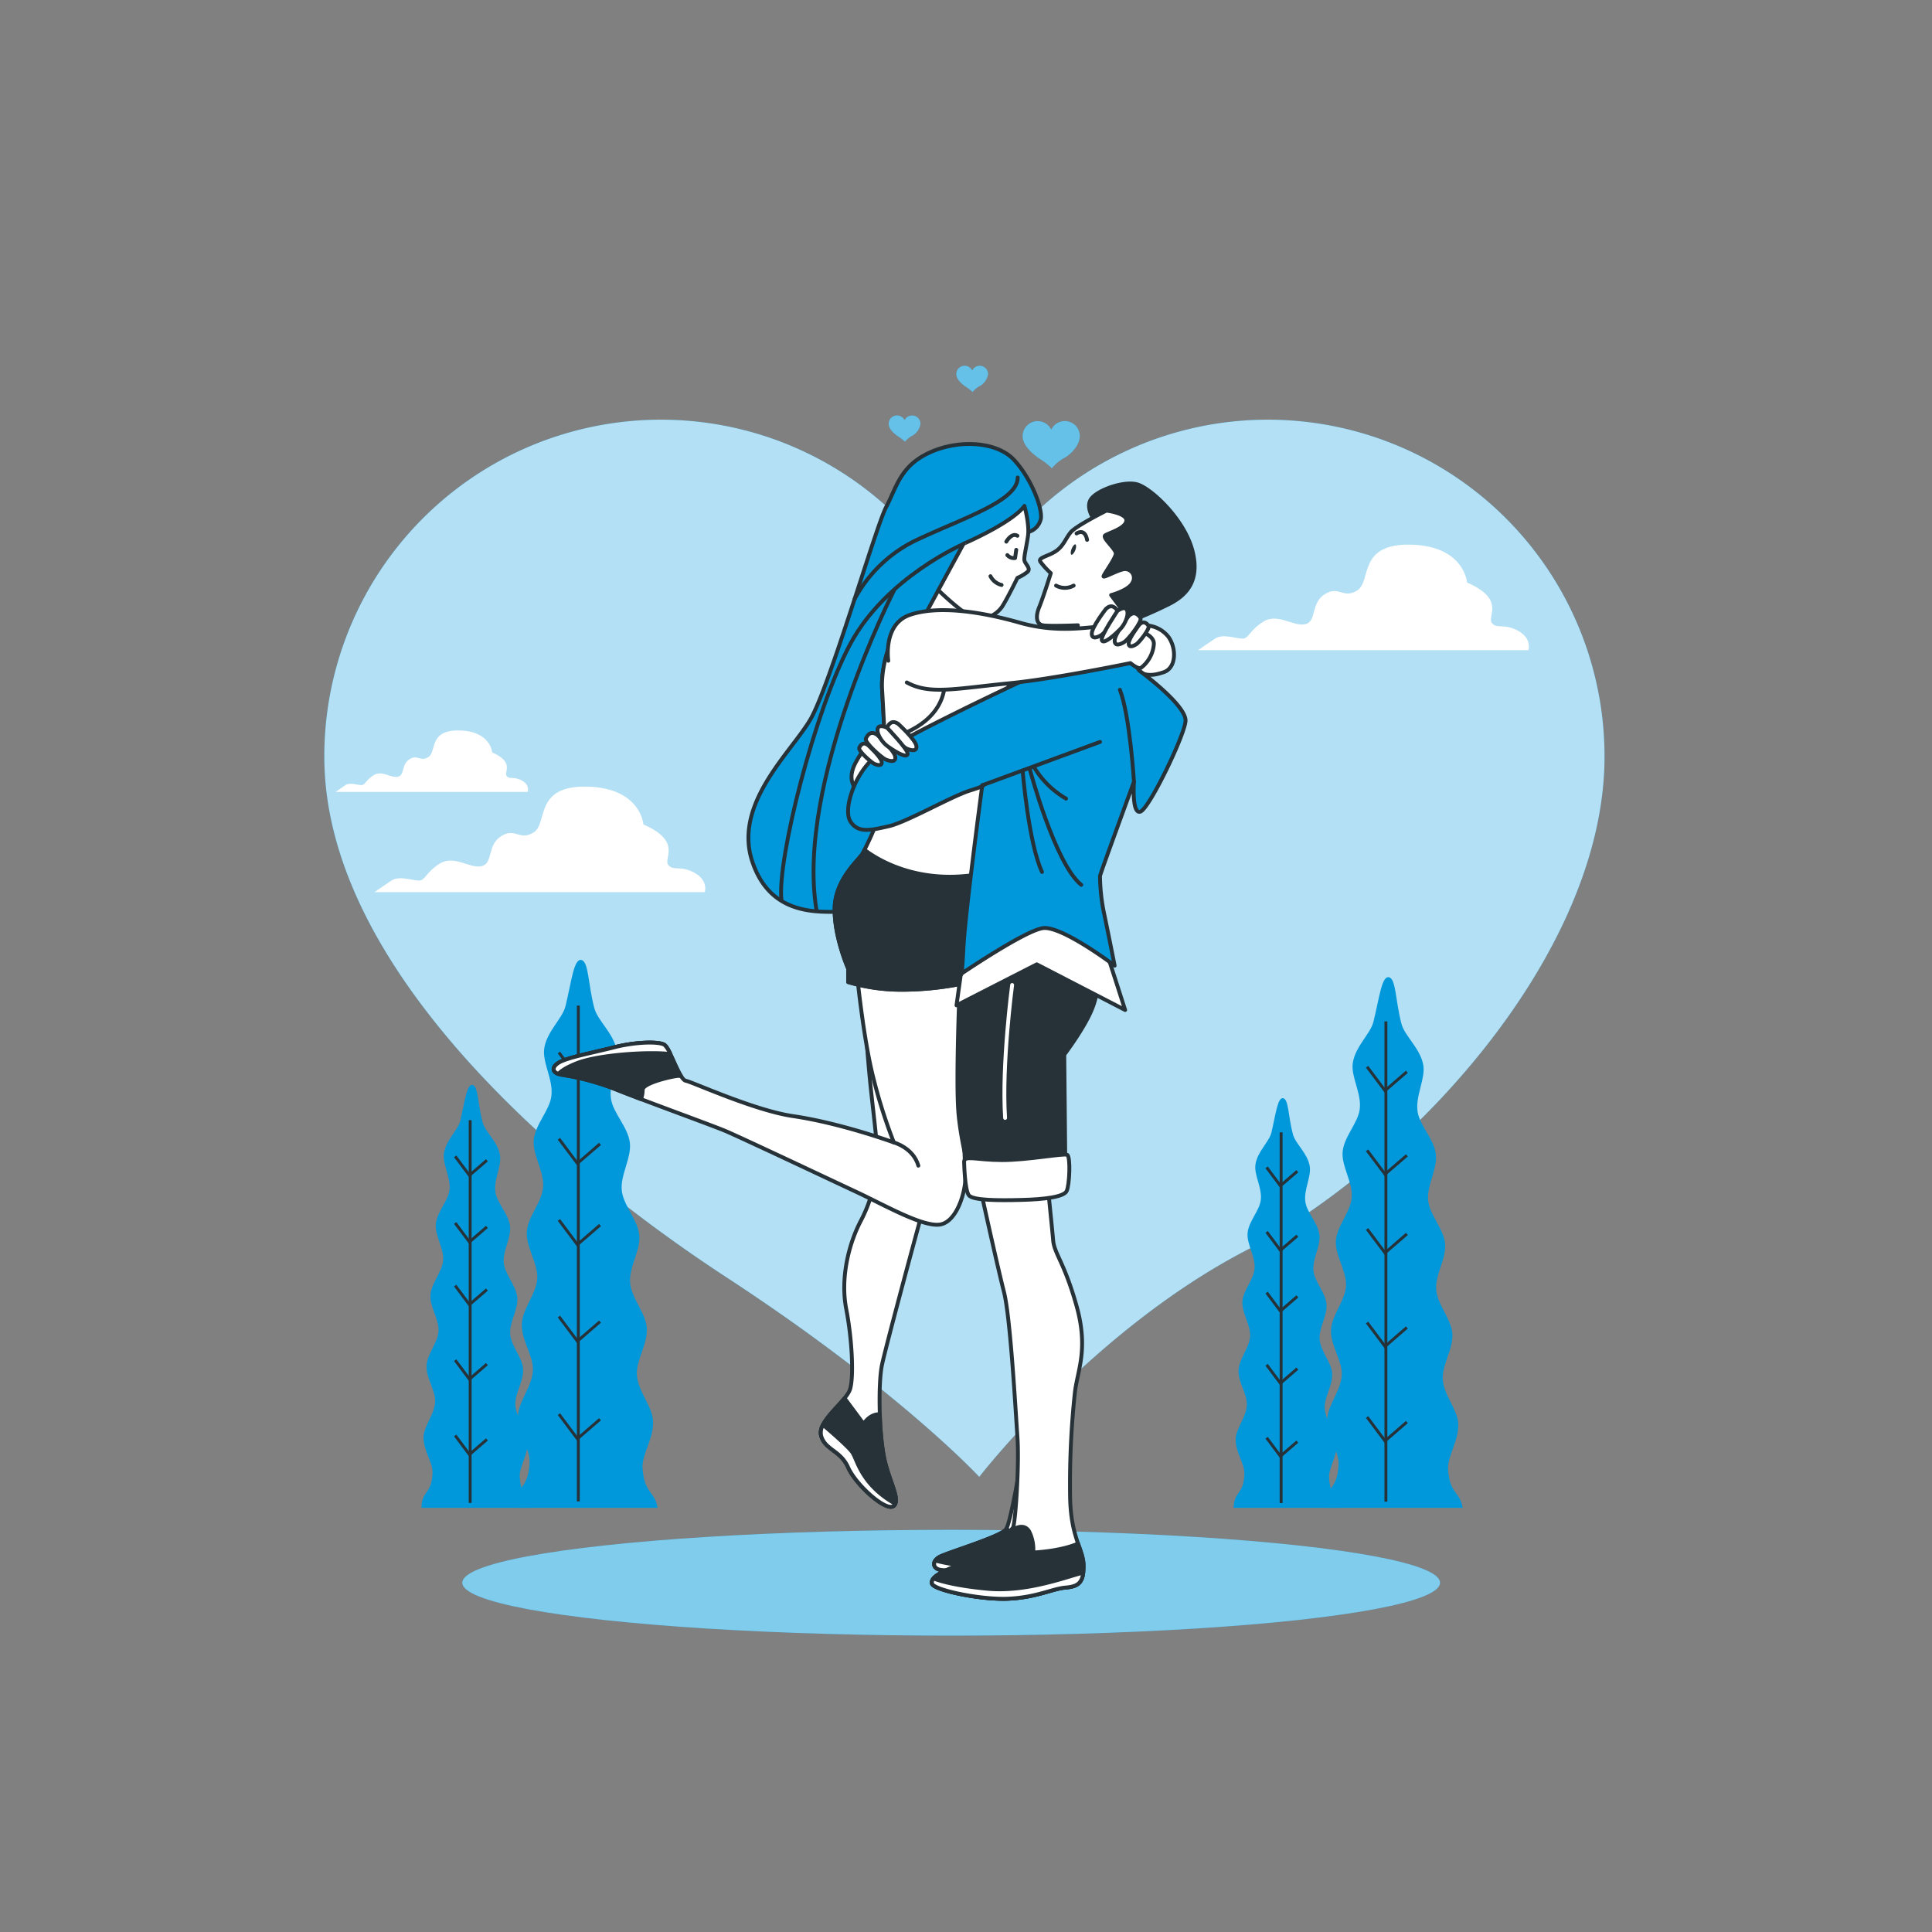 <svg xmlns="http://www.w3.org/2000/svg" viewBox="0 0 500 500"><rect x="0" y="0" width="500" height="500" fill="#808080" stroke="none"/><g id="freepik--background-simple--inject-34"><path d="M415.25,195.83A87.13,87.13,0,0,0,249.59,158,87.13,87.13,0,0,0,83.93,195.82c0,55,61.61,107,104.17,134.81,44.7,29.23,65.33,51.58,65.33,51.58s29.23-37.82,68.78-58.46C364.93,301.46,415.25,246.79,415.25,195.83Z" style="fill:#0098DB"></path><path d="M415.25,195.83A87.13,87.13,0,0,0,249.59,158,87.13,87.13,0,0,0,83.93,195.82c0,55,61.61,107,104.17,134.81,44.7,29.23,65.33,51.58,65.33,51.58s29.23-37.82,68.78-58.46C364.93,301.46,415.25,246.79,415.25,195.83Z" style="fill:#fff;opacity:0.7"></path><path d="M392.85,163.23c-3.72-2-5.41-.34-6.76-2s3.72-6.08-6.42-10.47c0,0-.67-9.46-14.53-9.8s-10.14,9.46-13.85,11.82-4.73-1.35-8.45,1-2,7.1-5.07,7.77-7.1-3-10.81-.67-3.72,4.39-5.41,4.39-5.07-1.35-7.1,0-4.39,3-4.39,3h85.5S396.57,165.26,392.85,163.23Z" style="fill:#fff"></path><path d="M179.7,225.85c-3.72-2-5.41-.34-6.76-2s3.72-6.08-6.42-10.47c0,0-.67-9.46-14.53-9.8s-10.14,9.46-13.85,11.82-4.73-1.35-8.45,1-2,7.1-5.07,7.77-7.1-3-10.81-.67-3.72,4.39-5.41,4.39-5.07-1.35-7.1,0-4.39,3-4.39,3H182.4S183.42,227.88,179.7,225.85Z" style="fill:#fff"></path><path d="M135.05,202c-2.17-1.18-3.15-.19-3.93-1.18s2.16-3.53-3.74-6.09c0,0-.39-5.5-8.45-5.69s-5.89,5.5-8.05,6.87-2.75-.78-4.91.59-1.18,4.13-3,4.52-4.13-1.77-6.29-.39-2.16,2.55-3.14,2.55-3-.78-4.13,0-2.55,1.77-2.55,1.77h49.71S137.21,203.15,135.05,202Z" style="fill:#fff"></path></g><g id="freepik--Hearts--inject-34"><path d="M279.45,112.89a3.88,3.88,0,0,0-7.39-1.69,3.89,3.89,0,0,0-7.4,1.69c0,2.45,2.75,4.77,4.65,6a16.73,16.73,0,0,1,2.92,2.31,10.67,10.67,0,0,1,3.07-2.61C277.2,117.6,279.45,115.16,279.45,112.89Z" style="fill:#0098DB"></path><path d="M279.45,112.89a3.88,3.88,0,0,0-7.39-1.69,3.89,3.89,0,0,0-7.4,1.69c0,2.45,2.75,4.77,4.65,6a16.73,16.73,0,0,1,2.92,2.31,10.67,10.67,0,0,1,3.07-2.61C277.2,117.6,279.45,115.16,279.45,112.89Z" style="fill:#fff;opacity:0.4"></path><path d="M255.71,96.83a2.16,2.16,0,0,0-4.11-.94,2.16,2.16,0,0,0-4.11.94c0,1.36,1.53,2.65,2.58,3.34a9.59,9.59,0,0,1,1.63,1.29,6,6,0,0,1,1.7-1.46A4.26,4.26,0,0,0,255.71,96.83Z" style="fill:#0098DB"></path><path d="M255.71,96.83a2.16,2.16,0,0,0-4.11-.94,2.16,2.16,0,0,0-4.11.94c0,1.36,1.53,2.65,2.58,3.34a9.59,9.59,0,0,1,1.63,1.29,6,6,0,0,1,1.7-1.46A4.26,4.26,0,0,0,255.71,96.83Z" style="fill:#fff;opacity:0.4"></path><path d="M238.22,109.69a2.17,2.17,0,0,0-4.12-.94,2.16,2.16,0,0,0-4.11.94c0,1.37,1.53,2.66,2.59,3.35a8.93,8.93,0,0,1,1.62,1.28,6,6,0,0,1,1.71-1.45A4.28,4.28,0,0,0,238.22,109.69Z" style="fill:#0098DB"></path><path d="M238.22,109.69a2.17,2.17,0,0,0-4.12-.94,2.16,2.16,0,0,0-4.11.94c0,1.37,1.53,2.66,2.59,3.35a8.93,8.93,0,0,1,1.62,1.28,6,6,0,0,1,1.71-1.45A4.28,4.28,0,0,0,238.22,109.69Z" style="fill:#fff;opacity:0.4"></path></g><g id="freepik--Floor--inject-34"><ellipse cx="246.16" cy="409.61" rx="126.52" ry="13.69" style="fill:#0098DB"></ellipse><ellipse cx="246.16" cy="409.61" rx="126.52" ry="13.69" style="fill:#fff;opacity:0.5"></ellipse></g><g id="freepik--Trees--inject-34"><path d="M134.25,390.23h35.93c-.69-4.39-3.52-3.62-3.89-10.43-.19-3.43,3-7.67,2.71-12.18-.23-3.71-3.89-7.52-4.17-11.76-.26-3.83,2.87-8.08,2.56-12.21-.28-3.91-4-7.65-4.32-11.71s2.74-8.25,2.38-12.25-4.14-7.68-4.54-11.63,2.55-8.42,2.1-12.3c-.48-4.12-4.37-7.68-4.9-11.47-.59-4.23,2.17-8.74,1.52-12.39-.79-4.47-4.95-7.71-5.82-11-1.63-6.15-1.43-12.07-3.36-12.46s-2.52,5.4-4.08,11.89c-.78,3.26-4.85,6.56-5.52,11-.54,3.63,2.34,8,1.86,12.24-.42,3.77-4.21,7.39-4.58,11.49-.34,3.85,2.73,8.1,2.43,12.13s-4,7.65-4.22,11.63,2.91,8.15,2.7,12.07-3.84,7.83-4,11.7c-.2,4.1,3,8.23,2.88,12-.17,4.21-3.74,8.07-3.87,11.75-.15,4.47,3.13,8.6,3,12-.22,7.38-3.61,5.85-3.73,11.8Z" style="fill:#0098DB"></path><line x1="149.67" y1="260.25" x2="149.67" y2="388.57" style="fill:none;stroke:#263238;stroke-miterlimit:10;stroke-width:0.75px"></line><polyline points="155.28 273.7 149.43 278.76 144.64 272.38" style="fill:none;stroke:#263238;stroke-miterlimit:10;stroke-width:0.75px"></polyline><polyline points="155.28 296.04 149.43 301.09 144.64 294.71" style="fill:none;stroke:#263238;stroke-miterlimit:10;stroke-width:0.75px"></polyline><polyline points="155.28 317.05 149.43 322.1 144.64 315.72" style="fill:none;stroke:#263238;stroke-miterlimit:10;stroke-width:0.75px"></polyline><polyline points="155.28 342.04 149.43 347.09 144.64 340.71" style="fill:none;stroke:#263238;stroke-miterlimit:10;stroke-width:0.75px"></polyline><polyline points="155.28 367.3 149.43 372.35 144.64 365.97" style="fill:none;stroke:#263238;stroke-miterlimit:10;stroke-width:0.75px"></polyline><path d="M109.77,390.23h27.74c-.54-3.39-2.72-2.79-3-8.05-.15-2.65,2.3-5.92,2.09-9.4-.18-2.87-3-5.8-3.22-9.08-.2-3,2.21-6.24,2-9.43-.22-3-3.09-5.9-3.34-9s2.11-6.37,1.84-9.46-3.2-5.93-3.51-9,2-6.5,1.62-9.5c-.37-3.18-3.37-5.93-3.78-8.86-.45-3.26,1.68-6.74,1.18-9.56-.61-3.45-3.82-5.95-4.5-8.49-1.26-4.75-1.1-9.32-2.59-9.62s-2,4.17-3.15,9.18c-.6,2.51-3.74,5.06-4.26,8.52-.42,2.79,1.8,6.19,1.44,9.44-.33,2.91-3.25,5.71-3.54,8.87-.26,3,2.11,6.25,1.88,9.36s-3.07,5.91-3.27,9,2.26,6.29,2.09,9.32-3,6-3.1,9c-.15,3.16,2.34,6.35,2.22,9.29-.13,3.25-2.88,6.23-3,9.07-.12,3.45,2.41,6.63,2.33,9.26-.17,5.7-2.78,4.52-2.87,9.1Z" style="fill:#0098DB"></path><line x1="121.68" y1="289.9" x2="121.68" y2="388.95" style="fill:none;stroke:#263238;stroke-miterlimit:10;stroke-width:0.75px"></line><polyline points="126.01 300.28 121.49 304.18 117.8 299.26" style="fill:none;stroke:#263238;stroke-miterlimit:10;stroke-width:0.75px"></polyline><polyline points="126.01 317.52 121.49 321.42 117.8 316.5" style="fill:none;stroke:#263238;stroke-miterlimit:10;stroke-width:0.75px"></polyline><polyline points="126.01 333.74 121.49 337.64 117.8 332.71" style="fill:none;stroke:#263238;stroke-miterlimit:10;stroke-width:0.75px"></polyline><polyline points="126.01 353.03 121.49 356.93 117.8 352.01" style="fill:none;stroke:#263238;stroke-miterlimit:10;stroke-width:0.75px"></polyline><polyline points="126.01 372.53 121.49 376.43 117.8 371.5" style="fill:none;stroke:#263238;stroke-miterlimit:10;stroke-width:0.75px"></polyline><path d="M343.73,390.23h34.8c-.67-4.26-3.4-3.51-3.77-10.1-.18-3.32,2.9-7.44,2.63-11.8-.22-3.59-3.76-7.28-4-11.39-.25-3.71,2.78-7.83,2.48-11.83-.27-3.78-3.87-7.41-4.18-11.34s2.65-8,2.3-11.87-4-7.44-4.39-11.26,2.46-8.15,2-11.91c-.46-4-4.23-7.44-4.74-11.11-.57-4.1,2.1-8.47,1.48-12-.77-4.33-4.8-7.46-5.64-10.65-1.58-5.95-1.39-11.69-3.25-12.06s-2.45,5.22-4,11.51c-.76,3.15-4.7,6.35-5.35,10.69-.52,3.5,2.27,7.77,1.81,11.85-.41,3.65-4.08,7.16-4.44,11.13-.33,3.73,2.65,7.84,2.35,11.75s-3.84,7.41-4.09,11.26,2.83,7.89,2.62,11.7-3.71,7.58-3.89,11.33c-.19,4,2.94,8,2.79,11.65-.17,4.08-3.62,7.82-3.75,11.38-.15,4.33,3,8.33,2.93,11.62-.21,7.15-3.49,5.67-3.61,11.43Z" style="fill:#0098DB"></path><line x1="358.67" y1="264.34" x2="358.67" y2="388.62" style="fill:none;stroke:#263238;stroke-miterlimit:10;stroke-width:0.75px"></line><polyline points="364.1 277.37 358.44 282.26 353.8 276.08" style="fill:none;stroke:#263238;stroke-miterlimit:10;stroke-width:0.75px"></polyline><polyline points="364.1 299 358.44 303.89 353.8 297.71" style="fill:none;stroke:#263238;stroke-miterlimit:10;stroke-width:0.75px"></polyline><polyline points="364.1 319.34 358.44 324.24 353.8 318.06" style="fill:none;stroke:#263238;stroke-miterlimit:10;stroke-width:0.75px"></polyline><polyline points="364.1 343.55 358.44 348.45 353.8 342.27" style="fill:none;stroke:#263238;stroke-miterlimit:10;stroke-width:0.75px"></polyline><polyline points="364.1 368.02 358.44 372.91 353.8 366.73" style="fill:none;stroke:#263238;stroke-miterlimit:10;stroke-width:0.75px"></polyline><path d="M320,390.23h26.87c-.52-3.29-2.63-2.71-2.91-7.8-.14-2.56,2.23-5.74,2-9.1-.17-2.78-2.91-5.62-3.12-8.8-.19-2.86,2.14-6,1.92-9.13-.22-2.92-3-5.72-3.24-8.75s2.05-6.17,1.78-9.16-3.09-5.74-3.39-8.69,1.9-6.3,1.56-9.2c-.35-3.08-3.26-5.74-3.65-8.58-.44-3.16,1.61-6.53,1.13-9.26-.59-3.35-3.7-5.76-4.35-8.23-1.22-4.59-1.07-9-2.51-9.31s-1.89,4-3.05,8.89c-.59,2.43-3.63,4.9-4.13,8.25-.41,2.71,1.75,6,1.39,9.15-.31,2.81-3.15,5.52-3.42,8.59-.26,2.88,2,6,1.81,9.07s-3,5.72-3.16,8.69,2.18,6.09,2,9-2.86,5.85-3,8.75c-.15,3.06,2.27,6.15,2.15,9-.13,3.15-2.79,6-2.89,8.79-.12,3.34,2.34,6.42,2.26,9-.16,5.53-2.69,4.38-2.78,8.83Z" style="fill:#0098DB"></path><line x1="331.55" y1="293.05" x2="331.55" y2="388.99" style="fill:none;stroke:#263238;stroke-miterlimit:10;stroke-width:0.75px"></line><polyline points="335.75 303.11 331.37 306.88 327.8 302.11" style="fill:none;stroke:#263238;stroke-miterlimit:10;stroke-width:0.75px"></polyline><polyline points="335.75 319.81 331.37 323.58 327.8 318.81" style="fill:none;stroke:#263238;stroke-miterlimit:10;stroke-width:0.75px"></polyline><polyline points="335.75 335.51 331.37 339.29 327.8 334.52" style="fill:none;stroke:#263238;stroke-miterlimit:10;stroke-width:0.75px"></polyline><polyline points="335.75 354.2 331.37 357.98 327.8 353.21" style="fill:none;stroke:#263238;stroke-miterlimit:10;stroke-width:0.75px"></polyline><polyline points="335.75 373.09 331.37 376.86 327.8 372.09" style="fill:none;stroke:#263238;stroke-miterlimit:10;stroke-width:0.75px"></polyline></g><g id="freepik--Characters--inject-34"><path d="M223,252.25S224.25,270,225,278s1.75,15,2,20a36.9,36.9,0,0,1-4.25,18c-3.25,6.25-5.25,15-3.75,22.75s2,17.5,1,20.75-8.5,8.25-7.5,12,5,3.75,7,8.25,9.75,11.5,11.75,10-1.25-6.5-2.5-12.75-1.5-19-.5-23.75,9-34.5,10.5-39.75,6.5-16,7-33.5.5-27,.5-27Z" style="fill:#fff;stroke:#263238;stroke-linecap:round;stroke-linejoin:round"></path><path d="M265.88,137.75a4.52,4.52,0,0,0,3.49-3.48c.45-2.88-2.58-10.61-7-15.31s-14.25-5.31-21.83-1.82-8.49,8.94-11.21,14.1-14.63,46.48-19.63,55-20,21.78-15,36.75c4,12,13.53,13,20.2,13s10.61-7.13,12.58-11.82,6.06-20.16,6.06-27.74,1.36-22.89,4.7-29.4,12.58-22.89,14.55-25,10.76-6.07,10.76-6.07Z" style="fill:#0098DB;stroke:#263238;stroke-linecap:round;stroke-linejoin:round"></path><path d="M249.36,140.78s-20,8.58-29.29,25.85-19,56.05-17.84,66.24" style="fill:none;stroke:#263238;stroke-linecap:round;stroke-linejoin:round"></path><path d="M231.39,152.76s-25.48,49.82-20.1,82.65" style="fill:none;stroke:#263238;stroke-linecap:round;stroke-linejoin:round"></path><path d="M221.2,155a35.54,35.54,0,0,1,16.7-15.57c12.17-5.66,25.48-9.91,25.48-15.85" style="fill:none;stroke:#263238;stroke-linecap:round;stroke-linejoin:round"></path><polygon points="242.84 152.76 237.84 162 249.36 163.52 251.94 156.55 242.84 152.76" style="fill:#fff;stroke:#263238;stroke-linecap:round;stroke-linejoin:round"></polygon><path d="M265.12,130.93s1.37,4.85.91,7.88-1.06,5.31-.91,6.22,1.82,2.12.76,3a10.8,10.8,0,0,1-2.57,1.52s-2.58,5.3-3.94,7.42a7.4,7.4,0,0,1-6.37,3.19c-2.58,0-10.16-7.43-10.16-7.43l6.52-12S261.94,135.33,265.12,130.93Z" style="fill:#fff;stroke:#263238;stroke-linecap:round;stroke-linejoin:round"></path><path d="M263,142.3l-.3,2.12a2.26,2.26,0,0,1-2-.76" style="fill:none;stroke:#263238;stroke-linecap:round;stroke-linejoin:round"></path><path d="M259.21,151.39a4.38,4.38,0,0,1-2.88-2.27" style="fill:none;stroke:#263238;stroke-linecap:round;stroke-linejoin:round"></path><path d="M260.43,140.18s1.36-2.43,2.88-1.52" style="fill:none;stroke:#263238;stroke-linecap:round;stroke-linejoin:round"></path><path d="M229.36,189.29s-4.4,1.51-7.89,8,2.13,9.55,5.91,8.18S237.54,192.92,229.36,189.29Z" style="fill:#fff;stroke:#263238;stroke-linecap:round;stroke-linejoin:round"></path><path d="M221.76,251.83s1.58,16.22,4.1,26.46a134.27,134.27,0,0,0,5.47,17.38s-13.66-5-26.1-6.82c-10.07-1.48-26-8.82-27.73-9.14s-4.09-8.35-5.51-9.29-7.56-.79-13.07.63-12.45,2.67-14.5,4.09-1.1,2.68,1,3a65.25,65.25,0,0,1,14,3.79c5.67,2.36,24.41,9.13,28.19,10.71s27.1,12.6,34.18,15.91,17.17,9.13,21.58,8.34,6.78-9,6.46-13.23-1.26-48.2-1.1-49.61S221.76,251.83,221.76,251.83Z" style="fill:#fff;stroke:#263238;stroke-linecap:round;stroke-linejoin:round"></path><path d="M231.33,295.67s5,1.33,6.34,6" style="fill:none;stroke:#263238;stroke-linecap:round;stroke-linejoin:round"></path><path d="M231.93,162.91s-4.09,7.73-3.64,15.61,1.37,22.89.31,28.5-4.55,12.28-5.31,13.79-7,6.52-7.27,13.95,3.48,15.91,3.48,15.91v3.49a48.58,48.58,0,0,0,13.95,2A78.85,78.85,0,0,0,248,254.76l5.3-35.16L256,197.77s5.91-14.55,5.15-19.55-3.63-12.58-8-15.31S237.09,156.55,231.93,162.91Z" style="fill:#fff;stroke:#263238;stroke-linecap:round;stroke-linejoin:round"></path><path d="M231.93,162.91s-4.09,7.73-3.64,15.61c.2,3.45.49,8.25.66,13,6.2-1.62,13.72-5.11,15.31-12.6a36.36,36.36,0,0,0-1.65-19.48C238.57,159.08,234.46,159.79,231.93,162.91Z" style="fill:#fff;stroke:#263238;stroke-linecap:round;stroke-linejoin:round"></path><path d="M233.45,256.13A78.85,78.85,0,0,0,248,254.76l4.28-28.35c-15,2.23-25-3.77-28.55-6.48-.18.38-.34.68-.44.88-.76,1.52-7,6.52-7.27,13.95s3.48,15.91,3.48,15.91v3.49A48.58,48.58,0,0,0,233.45,256.13Z" style="fill:#263238;stroke:#263238;stroke-linecap:round;stroke-linejoin:round"></path><path d="M296.5,161.85a7.77,7.77,0,0,1,5.91,3c2.12,3,2,8-1.21,9.1s-5.61,1.21-8.79-1.82-1-8.55.75-9.55A5.62,5.62,0,0,1,296.5,161.85Z" style="fill:#fff;stroke:#263238;stroke-linecap:round;stroke-linejoin:round"></path><path d="M283.31,134.72s-2.57-3.33-.91-5.61,8.34-4.69,11.83-3.78,12.27,8.94,14.39,17.27-2.27,11.83-6.21,13.8a102.13,102.13,0,0,1-10.91,4.69c-.46,0-5-2.72-6.52-5.75s-2.12-8.34-1.21-9.25,3.18-2.12,2-4.09-3-3.34-2.28-4.7A2.47,2.47,0,0,0,283.31,134.72Z" style="fill:#263238;stroke:#263238;stroke-linecap:round;stroke-linejoin:round"></path><path d="M264.5,376.33s-2.83,17.67-4.17,19.5-14.66,5.84-17,7-2,3.34.5,3.5,17.5.84,21.84.84,10.33,2,11.66.66S276.5,399,276,392.5a110.49,110.49,0,0,1,.5-16Z" style="fill:#fff;stroke:#263238;stroke-linecap:round;stroke-linejoin:round"></path><path d="M262.83,398a4,4,0,0,0-2.45-2.26.26.26,0,0,1-.05.09c-1.33,1.84-14.66,5.84-17,7s-2,3.34.5,3.5,17.5.84,21.84.84,10.33,2,11.66.66c.81-.81.33-3.89-.28-7.64-2.57.72-5.31,1.64-7.22,1.64C265.33,401.83,264.33,401,262.83,398Z" style="fill:#263238;stroke:#263238;stroke-linecap:round;stroke-linejoin:round"></path><path d="M242.05,403.88c-.73,1.11-.07,2.33,1.78,2.45,2.5.17,17.5.84,21.84.84s10.33,2,11.66.66a2.84,2.84,0,0,0,.42-1.95c-6.09,0-15.72-.27-22.42-.38A53.64,53.64,0,0,1,242.05,403.88Z" style="fill:#fff;stroke:#263238;stroke-linecap:round;stroke-linejoin:round"></path><path d="M254.06,309.17s4.09,18.65,5.76,25.16,3,30.62,3.49,37.59-.46,21.07-1.06,23.19-11.52,8.79-15.16,10.31-6.22,2.73-5.91,4.39,12.43,4.25,19.7,3.94,11.37-2.57,14.85-2.88,4.7-1.36,4.7-5.6-3.18-7-3.48-17.28a221.16,221.16,0,0,1,1.21-27.43c.61-5.76,3.64-11.22.45-22.59s-5.76-13.49-6.06-17-1.36-13.64-1.36-13.64Z" style="fill:#fff;stroke:#263238;stroke-linecap:round;stroke-linejoin:round"></path><path d="M248.3,256.73s-.91,22.28-.3,30.77,3.94,20.16,3.94,20.16,10.76,1.06,16.52-.61,7.27-3.18,7.27-3.18l-.3-30.92s5.15-6.82,7.12-11.67a20.07,20.07,0,0,0,1.52-8.94A29.24,29.24,0,0,0,270.73,241C261.64,237.18,251.94,247.34,248.3,256.73Z" style="fill:#263238;stroke:#263238;stroke-linecap:round;stroke-linejoin:round"></path><path d="M261.94,254.91s-2.73,20.62-1.82,34.41" style="fill:none;stroke:#fff;stroke-linecap:round;stroke-linejoin:round"></path><path d="M249.36,247.18l-1.82,13,20.77-10.61,22.88,11.82s-5.15-16.06-5.6-17.28S280,235.21,272,234.91,249.36,247.18,249.36,247.18Z" style="fill:#fff;stroke:#263238;stroke-linecap:round;stroke-linejoin:round"></path><path d="M264.82,176.1s-34.1,15.91-38.95,20.31-7.73,13.19-5.76,16.22,5.15,2.27,9.85,1.21,16.22-7.73,21.07-9.25,3.18-1.36,3.18-1.36-4.39,32.89-4.85,41.68-.6,7.12-.6,7.12S265,241,269.82,240.21s18.65,9.7,18.65,9.7-1.67-8.49-2.73-13.49a49.59,49.59,0,0,1-1.06-9.7c0-.45,8.79-24.4,8.79-24.4s-.61,8.49,1.66,7.73,11.22-19.25,11.68-23.34-12-13.19-12-13.19a4.24,4.24,0,0,0-2.88-2C290,171.25,267.1,174.43,264.82,176.1Z" style="fill:#0098DB;stroke:#263238;stroke-linecap:round;stroke-linejoin:round"></path><path d="M293.47,202.32s-1.06-17.13-3.64-23.8" style="fill:none;stroke:#263238;stroke-linecap:round;stroke-linejoin:round"></path><line x1="254.21" y1="203.23" x2="284.68" y2="192.01" style="fill:none;stroke:#263238;stroke-linecap:round;stroke-linejoin:round"></line><path d="M267.7,198.68a23.23,23.23,0,0,0,8.19,8" style="fill:none;stroke:#263238;stroke-linecap:round;stroke-linejoin:round"></path><path d="M266.49,199s6.52,24.55,13.34,30" style="fill:none;stroke:#263238;stroke-linecap:round;stroke-linejoin:round"></path><path d="M264.67,199.59s1.52,18.64,5,26.07" style="fill:none;stroke:#263238;stroke-linecap:round;stroke-linejoin:round"></path><path d="M286.34,132.15s-7.88,3.94-9.24,5.6-1.82,3.49-3.79,4.85-4.7,1.67-4.09,2.73a20.07,20.07,0,0,0,2.73,3s-2,6.37-3,8.79-.75,4.4.91,4.7,9.1,0,9.1,0l-1.82,11.07L290.89,169,292,160,287.56,154s4.69-1.21,5.6-3.33a2.27,2.27,0,0,0-2.42-3.34c-1.67.31-5.15,2.28-5.15,1.82s3.18-4.7,3.18-5.91-3.64-4.09-2.73-4.7,5.31-1.82,5.46-3.79S286.34,132.15,286.34,132.15Z" style="fill:#fff;stroke:#263238;stroke-linecap:round;stroke-linejoin:round"></path><path d="M278.27,142.43c-.3.73-.77,1.24-1,1.13s-.24-.8.06-1.54.77-1.24,1-1.13S278.57,141.69,278.27,142.43Z" style="fill:#263238"></path><path d="M278.61,138.06s2.13-1.52,2.73,1.66" style="fill:none;stroke:#263238;stroke-linecap:round;stroke-linejoin:round"></path><path d="M273.31,151.55a4.69,4.69,0,0,0,4.55,0" style="fill:none;stroke:#263238;stroke-linecap:round;stroke-linejoin:round"></path><path d="M229.89,171s-1.44-9.42,5.53-11.85,17.73-1.06,28.49,2,18.8.76,23.34.91,11.37,1.37,11.37,4.55a8.53,8.53,0,0,1-3.33,6.22c-.76.45-2.73-1.22-2.73-1.22s-19.76,4.07-30.77,5.16c-14.73,1.45-21.15,3.1-27.11-.15" style="fill:#fff;stroke:#263238;stroke-linecap:round;stroke-linejoin:round"></path><path d="M286.19,157.61s-3.64,4.7-3.64,6.36,1.67.91,2.58.31,4.7-5.31,4.09-6.22S287.56,156.24,286.19,157.61Z" style="fill:#fff;stroke:#263238;stroke-linecap:round;stroke-linejoin:round"></path><path d="M292.1,159.43s-3.63,4.7-3.63,6.36,1.66.91,2.57.31,4.7-5.31,4.09-6.22S293.47,158.06,292.1,159.43Z" style="fill:#fff;stroke:#263238;stroke-linecap:round;stroke-linejoin:round"></path><path d="M294.89,161.61s-2.79,3.6-2.79,4.88,1.28.69,2,.23,3.59-4.06,3.13-4.76S295.93,160.57,294.89,161.61Z" style="fill:#fff;stroke:#263238;stroke-linecap:round;stroke-linejoin:round"></path><path d="M289.22,158.06s-4.39,6.52-4.09,7.58,2.27-.3,4.7-2.73S292.86,155.64,289.22,158.06Z" style="fill:#fff;stroke:#263238;stroke-linecap:round;stroke-linejoin:round"></path><path d="M232.47,187.35s4.39,4,4.68,5.65-1.49,1.18-2.49.74-5.54-4.42-5.1-5.42S230.89,186.24,232.47,187.35Z" style="fill:#fff;stroke:#263238;stroke-linecap:round;stroke-linejoin:round"></path><path d="M227,190.16s4.39,4,4.68,5.64-1.49,1.19-2.49.75-5.54-4.42-5.1-5.42S225.38,189.05,227,190.16Z" style="fill:#fff;stroke:#263238;stroke-linecap:round;stroke-linejoin:round"></path><path d="M224.59,192.79s3.36,3.06,3.58,4.32-1.13.91-1.9.57-4.24-3.38-3.9-4.15S223.39,191.94,224.59,192.79Z" style="fill:#fff;stroke:#263238;stroke-linecap:round;stroke-linejoin:round"></path><path d="M229.56,188.32s5.45,5.66,5.34,6.76-2.3.09-5.1-1.88S225.56,186.55,229.56,188.32Z" style="fill:#fff;stroke:#263238;stroke-linecap:round;stroke-linejoin:round"></path><path d="M249.51,300.69s.15,7.27,1.22,8.64,7.73,1.36,13.64,1.21,10.91-.76,11.67-2.28,1.06-8.94.15-9.39-10.16,1.36-16.82,1.36S249.51,298.87,249.51,300.69Z" style="fill:#fff;stroke:#263238;stroke-linecap:round;stroke-linejoin:round"></path><path d="M260.88,413.75c7.28-.3,11.37-2.57,14.85-2.88s4.7-1.36,4.7-5.6c0-2-.67-3.6-1.43-5.79-4.81,2.06-11.6,2.3-11.6,2.3a10.36,10.36,0,0,0-1.06-5.46c-1.37-2.27-3.94-.6-3.94-.6l-.44-.08c-1.85,2.52-11.49,8.37-14.87,9.78-3.64,1.51-6.22,2.73-5.91,4.39S253.61,414.06,260.88,413.75Z" style="fill:#263238;stroke:#263238;stroke-linecap:round;stroke-linejoin:round"></path><path d="M280.34,407c-4.17,1-14.52,5.12-24.76,4.17-8.34-.78-12.43-2.05-14-2.67a1.57,1.57,0,0,0-.38,1.3c.3,1.67,12.43,4.25,19.7,3.94s11.37-2.57,14.85-2.88C278.68,410.62,280,409.81,280.34,407Z" style="fill:#fff;stroke:#263238;stroke-linecap:round;stroke-linejoin:round"></path><path d="M165.89,284.45a6.7,6.7,0,0,0,.43-2.38c0-1.89,8.19-3.62,9.14-3.62h.77c-1.49-2.37-3.15-7.3-4.24-8-1.42-.95-7.56-.79-13.07.63s-12.45,2.67-14.5,4.09-1.1,2.68,1,3a65.25,65.25,0,0,1,14,3.79C160.85,282.52,163.18,283.42,165.89,284.45Z" style="fill:#263238;stroke:#263238;stroke-linecap:round;stroke-linejoin:round"></path><path d="M173.48,272.78a7.1,7.1,0,0,0-1.49-2.36c-1.42-.95-7.56-.79-13.07.63s-12.45,2.67-14.5,4.09c-1.73,1.21-1.31,2.29.11,2.79.58-.69,1.88-1.64,4.78-2.79C154.91,272.93,168,272.1,173.48,272.78Z" style="fill:#fff;stroke:#263238;stroke-linecap:round;stroke-linejoin:round"></path><path d="M228.75,377a72.76,72.76,0,0,1-1.05-10.95.53.53,0,0,0-.2-.05c-2.5,0-4,2.5-4,2.5l-4.94-6.65c-2.44,3-6.84,6.72-6.06,9.65,1,3.75,5,3.75,7,8.25s9.75,11.5,11.75,10S230,383.25,228.75,377Z" style="fill:#263238;stroke:#263238;stroke-linecap:round;stroke-linejoin:round"></path><path d="M231.25,389.75a1.44,1.44,0,0,0,.44-.57c-9-5.12-9.79-11.56-11.19-13.43-1.05-1.4-5.13-5-7.51-7a3.93,3.93,0,0,0-.49,2.77c1,3.75,5,3.75,7,8.25S229.25,391.25,231.25,389.75Z" style="fill:#fff;stroke:#263238;stroke-linecap:round;stroke-linejoin:round"></path></g></svg>